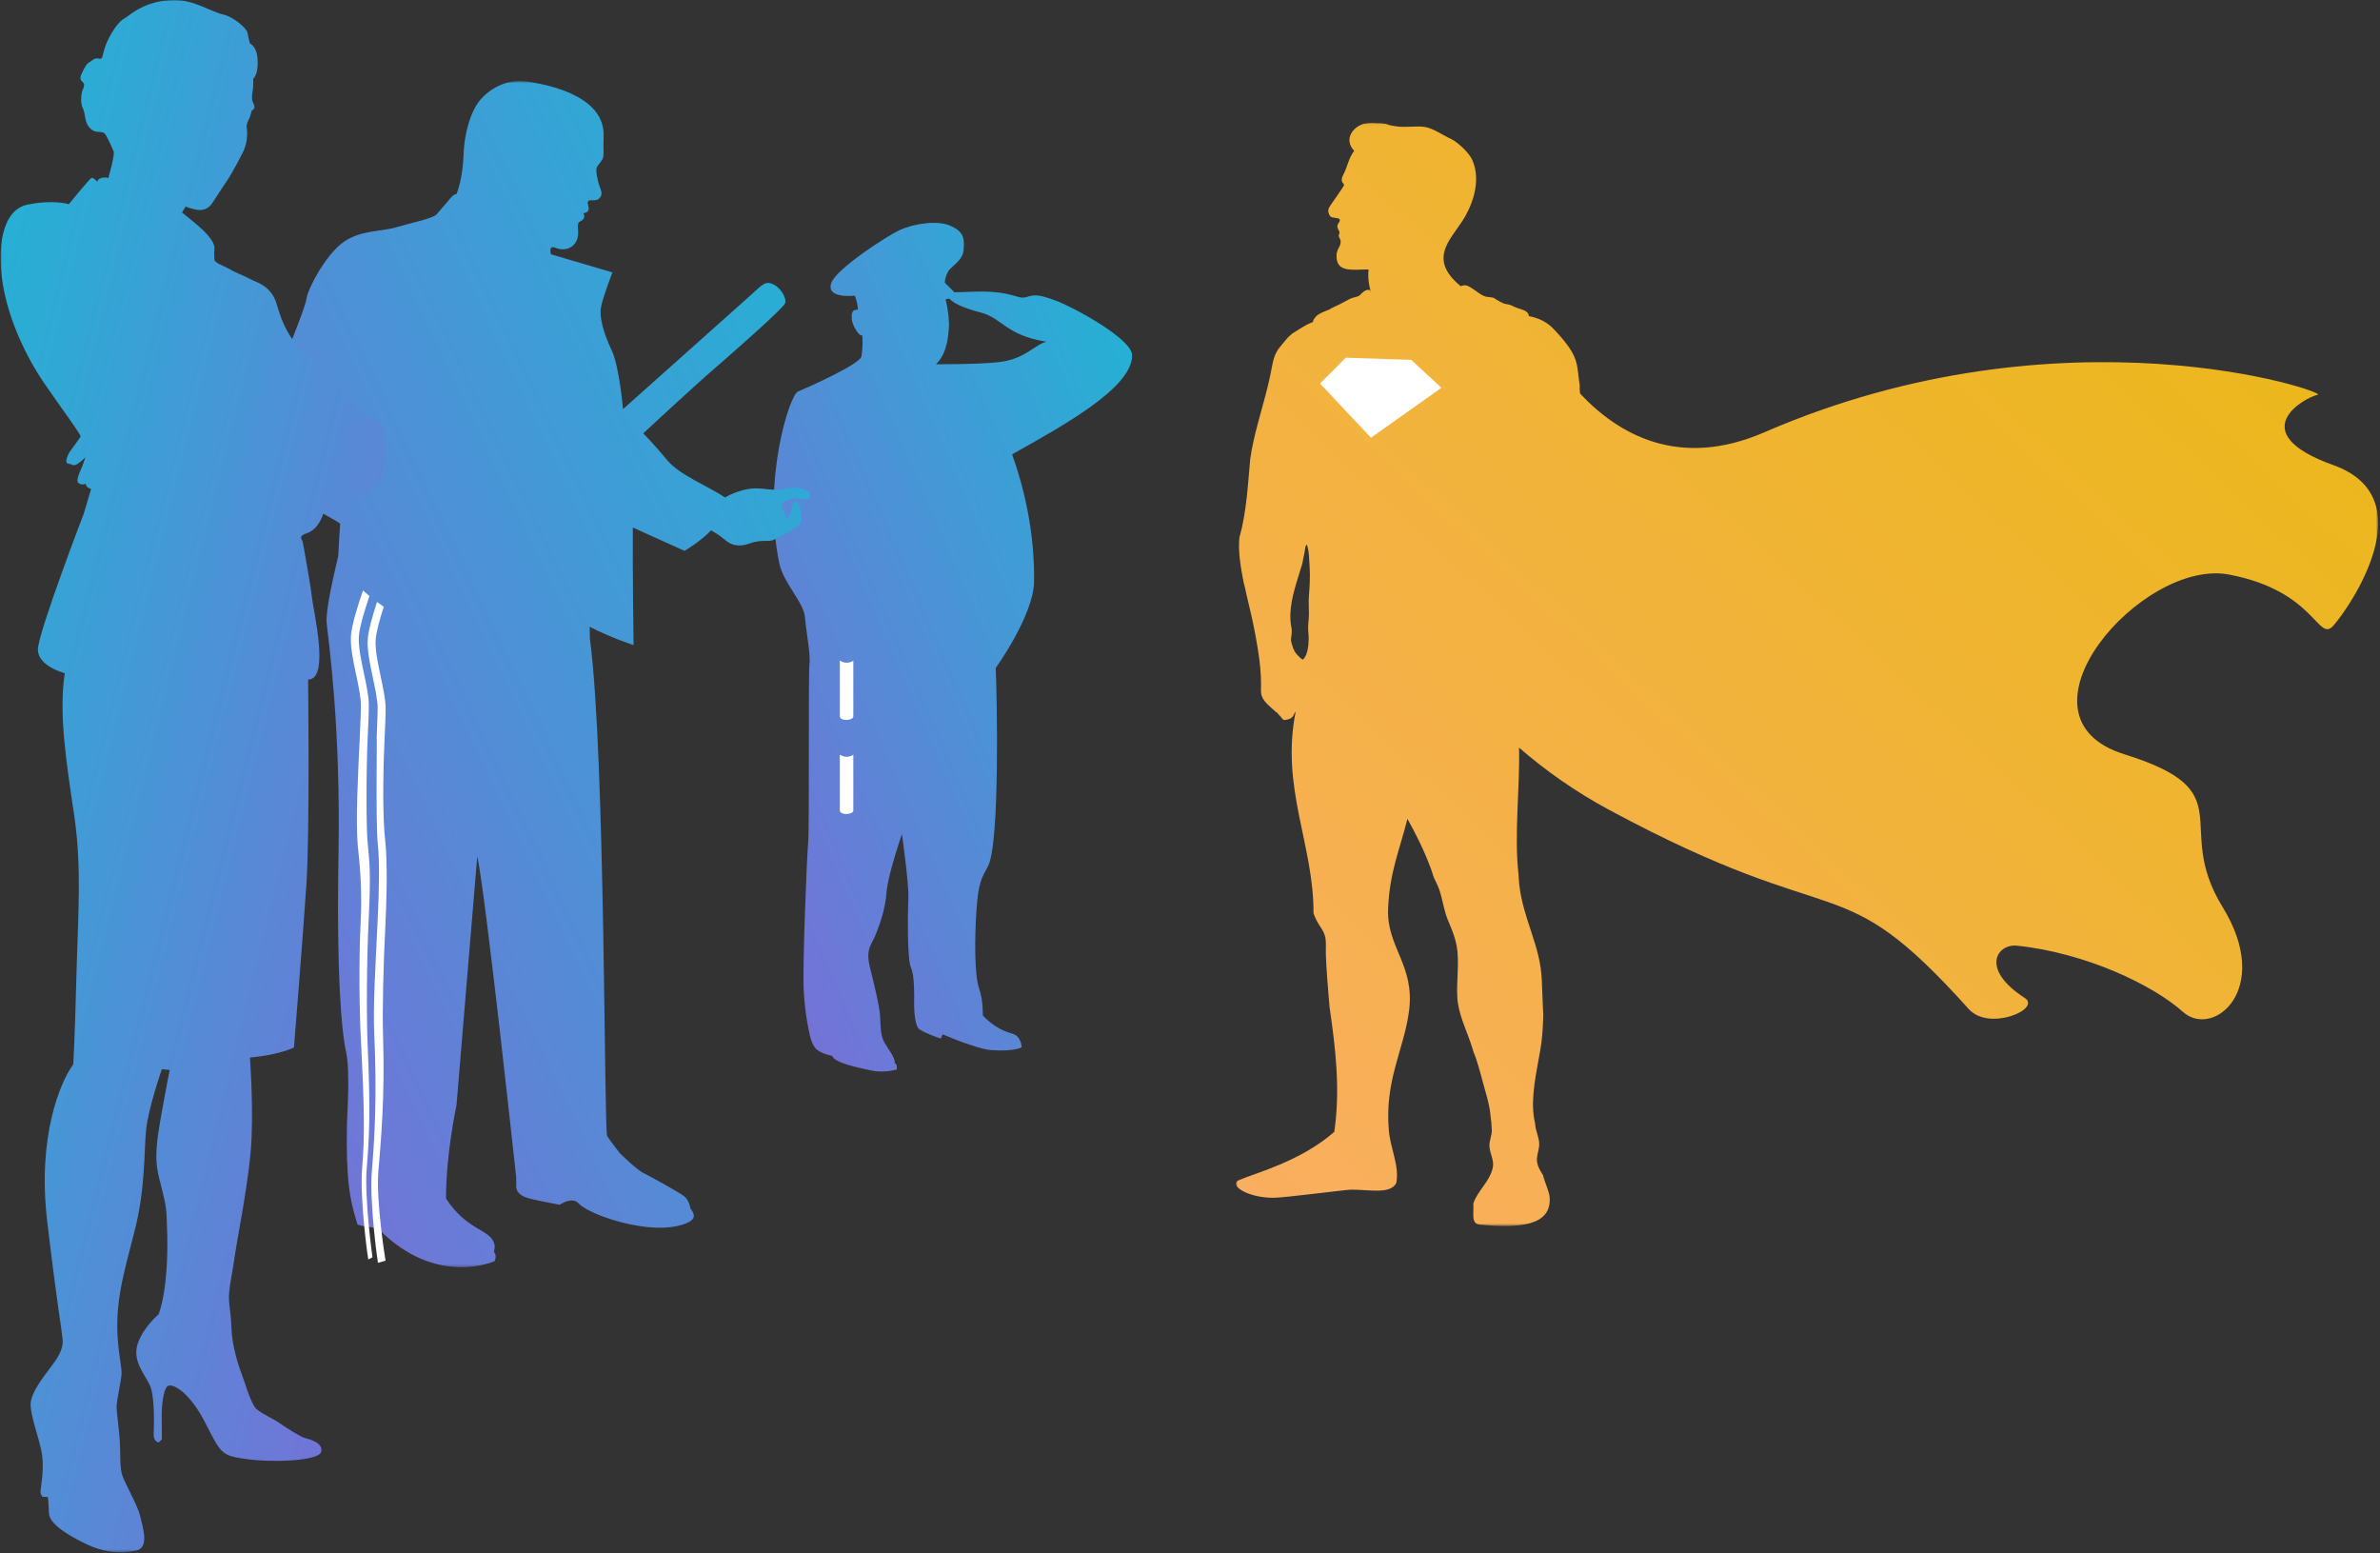 <?xml version="1.0" encoding="UTF-8"?>
<svg width="849px" height="554px" viewBox="0 0 849 554" version="1.1" xmlns="http://www.w3.org/2000/svg" xmlns:xlink="http://www.w3.org/1999/xlink">
    <rect x="0" y="0" width="849" height="554" fill="#333333" stroke="none"/>
    <!-- Generator: Sketch 45.1 (43504) - http://www.bohemiancoding.com/sketch -->
    <title>Group 6</title>
    <desc>Created with Sketch.</desc>
    <defs>
        <polygon id="path-1" points="408.316 0.059 408.316 393.513 0.846 393.513 0.846 0.059 408.316 0.059"></polygon>
        <linearGradient x1="0.508%" y1="99.492%" x2="100%" y2="5.55111512e-15%" id="linearGradient-3">
            <stop stop-color="#FAAE61" offset="0%"></stop>
            <stop stop-color="#E8B90E" offset="100%"></stop>
        </linearGradient>
        <linearGradient x1="100.469%" y1="0.541%" x2="2.046%" y2="99.939%" id="linearGradient-4">
            <stop stop-color="#1EB6D5" offset="0%"></stop>
            <stop stop-color="#7B6DD7" offset="100%"></stop>
        </linearGradient>
        <polygon id="path-5" points="0 0.632 198.241 0.632 198.241 423.693 0 423.693"></polygon>
        <polygon id="path-7" points="0.003 0 137.031 0 137.031 553.606 0.003 553.606"></polygon>
    </defs>
    <g id="Web" stroke="none" stroke-width="1" fill="none" fill-rule="evenodd">
        <g id="Hello-world-story" transform="translate(-262, -3016)">
            <g id="Group-6" transform="translate(262, 3016)">
                <g id="Page-1-Copy-5" transform="translate(440, 43)">
                    <g id="Group-5" transform="translate(0.017, 0.752)">
                        <mask id="mask-2" fill="white">
                            <use xlink:href="#path-1"></use>
                        </mask>
                        <g id="Clip-4"></g>
                        <path d="M27.008,167.372 C26.927,168.417 26.828,169.455 26.823,170.501 C26.814,171.499 26.851,172.494 26.879,173.49 C26.914,174.554 26.937,175.616 26.857,176.677 C26.777,177.713 26.642,178.75 26.619,179.791 C26.589,181.233 26.836,182.663 26.822,184.108 C26.805,185.516 26.697,186.942 26.366,188.318 C26.094,189.447 25.685,190.668 24.775,191.491 C24.752,191.51 24.715,191.518 24.689,191.501 C24.192,191.175 23.645,190.829 23.318,190.358 C22.085,189.333 21.259,187.804 20.88,186.169 C20.722,185.754 20.606,185.321 20.55,184.88 C20.449,184.077 20.603,183.365 20.722,182.58 C20.832,181.828 20.788,181.093 20.717,180.355 C20.377,178.75 20.248,177.134 20.284,175.513 C20.274,175.493 20.276,175.47 20.284,175.451 C20.428,169.36 22.819,163.192 24.529,157.315 C24.652,156.66 24.777,156.009 24.911,155.356 C25.112,154.383 25.354,153.404 25.478,152.42 C25.561,151.756 25.58,151.044 26.088,150.527 C26.126,150.492 26.19,150.511 26.205,150.559 C26.751,152.185 26.897,153.912 26.994,155.606 C27.102,157.475 27.244,159.348 27.257,161.219 C27.273,163.273 27.163,165.324 27.008,167.372 M392.405,122.164 C359.62,110.411 382.287,97.917 386.752,97.056 C390.949,96.248 296.317,64.013 189.339,110.438 C159.03,123.591 137.439,111.313 123.634,96.622 C123.497,95.62 123.432,94.617 123.503,93.618 C123.087,91.269 122.998,88.879 122.538,86.536 C122.088,84.26 121.128,82.228 119.796,80.291 C118.431,78.308 116.871,76.439 115.208,74.672 C114.447,73.861 113.712,73.027 112.841,72.318 C111.992,71.624 111.064,71.016 110.067,70.526 C108.554,69.781 106.954,69.304 105.317,68.961 C105.327,68.737 105.308,68.514 105.224,68.32 C104.676,67.049 102.846,66.6 101.607,66.233 C100.79,65.991 100.094,65.638 99.341,65.272 C98.592,64.91 97.757,64.76 96.935,64.634 C96.116,64.508 93.707,63.117 93.297,62.776 C92.831,62.388 92.216,62.302 91.624,62.255 C90.794,62.19 90.021,62.11 89.251,61.783 C87.894,61.206 86.792,60.162 85.552,59.399 C84.35,58.661 83.299,57.685 81.758,58.078 C81.516,58.139 81.3,58.232 81.101,58.344 C69.332,48.787 77.227,41.918 81.709,34.967 C84.696,30.332 88.685,21.309 85.198,13.326 C84.003,10.593 79.667,6.729 77.582,5.798 C74.846,4.578 71.316,2.056 68.378,1.546 C65.291,1.008 61.72,1.862 57.856,1.277 C57.171,1.174 56.483,1.046 55.793,0.913 C54.482,0.345 52.931,0.12 51.344,0.165 C49.855,0.008 48.361,0.001 46.87,0.318 C42.837,1.177 39.048,5.811 43.064,10.052 C41.119,12.424 40.602,15.893 39.136,18.632 C37.67,21.372 39.744,21.639 39.398,22.399 C39.052,23.161 35.605,27.949 35.179,28.637 C34.828,29.203 34.389,29.725 34.082,30.315 C33.745,30.959 33.73,31.586 33.954,32.271 C34.117,32.77 34.363,33.366 34.862,33.648 C34.971,33.692 35.085,33.729 35.214,33.76 C35.696,33.875 36.184,33.967 36.679,34.026 C37.313,34.098 38.098,34.222 37.917,34.995 C37.792,35.524 37.345,35.886 37.147,36.38 C37.043,36.645 37.029,36.906 37.064,37.164 C37.071,37.207 37.076,37.251 37.088,37.295 C37.219,37.888 37.549,38.364 37.774,38.923 C37.961,39.382 37.496,39.867 37.534,40.333 C37.578,40.877 37.955,41.272 38.111,41.78 C38.472,42.942 37.88,44.111 37.255,45.193 C37.014,45.831 36.8,46.453 36.767,47.024 C36.388,53.502 41.996,52.439 48.16,52.338 C47.694,57.094 49.207,60.618 48.999,60.78 C49.116,60.135 48.807,59.55 47.879,59.631 C46.694,59.734 45.851,60.797 45.065,61.522 C44.615,61.939 44.021,62.092 43.422,62.22 C42.683,62.379 42.02,62.562 41.367,62.941 C40.701,63.328 38.407,64.448 37.866,64.781 C37.543,64.983 34.725,66.161 34.213,66.643 C34.212,66.645 34.212,66.646 34.21,66.647 C33.669,66.892 29.964,68.075 29.194,69.425 C28.728,69.888 28.41,70.441 28.338,71.102 C25.623,72.071 23.332,73.791 20.894,75.261 C20.384,75.704 19.883,76.154 19.388,76.616 C18.758,77.356 18.141,78.105 17.518,78.851 C16.73,79.793 15.938,80.714 15.356,81.791 C14.57,83.249 14.148,84.824 13.835,86.425 C13.487,88.207 13.15,89.987 12.754,91.76 C11.818,95.937 10.647,100.062 9.518,104.194 C8.373,108.375 7.262,112.572 6.479,116.83 C6.292,117.849 6.114,118.871 5.97,119.896 C5.123,129.252 4.647,138.954 2.102,148.008 C1.601,152.809 2.523,158.404 3.647,164.129 C3.701,164.31 3.754,164.49 3.803,164.67 C4.141,165.912 4.374,167.183 4.656,168.437 C4.937,169.688 5.226,170.935 5.535,172.182 C6.568,176.351 7.442,180.561 8.183,184.787 C8.921,188.984 9.567,193.205 9.761,197.462 C9.809,198.548 9.835,199.634 9.825,200.72 C9.82,201.576 9.749,202.439 9.833,203.295 C9.993,204.918 10.893,206.2 12.051,207.367 C13.093,208.421 14.254,209.36 15.344,210.365 C15.428,210.374 15.506,210.366 15.582,210.346 C15.709,210.536 15.83,210.739 15.947,210.94 C16.032,211.025 16.119,211.106 16.204,211.192 C16.713,211.709 17.23,212.263 17.637,212.866 C17.796,212.942 17.97,213.008 18.161,213.055 C21.635,212.667 21.135,211.264 22.179,210.073 C16.74,237.161 28.677,257.635 28.54,281.926 C28.555,281.974 28.567,282.021 28.583,282.068 C29.151,283.811 30.039,285.354 31.052,286.897 C31.889,288.177 32.597,289.416 32.814,290.925 C33.099,292.892 32.879,294.893 32.952,296.87 C33.045,299.405 33.193,301.936 33.375,304.464 C33.64,308.165 33.972,311.859 34.282,315.555 C36.386,329.989 38.179,344.884 35.943,359.951 C23.653,370.604 8.078,374.501 1.962,377.136 C-1.888,378.796 4.72,383.443 14.236,383.443 C18.237,383.443 40.119,380.544 41.985,380.544 C48.895,380.544 55.808,382.248 58.053,378.24 C59.276,372.226 56.029,366.021 55.442,359.681 C53.779,341.647 60.788,330.771 62.612,316.858 C64.776,300.364 54.566,294.193 55.156,280.269 C55.715,267.119 59.268,259.463 62.04,248.288 C64.96,253.539 67.833,259.144 70.356,265.905 C70.75,266.957 71.1,268.041 71.428,269.143 C71.88,270.095 72.347,271.043 72.784,272.001 C73.951,274.563 74.442,277.344 75.113,280.045 C75.455,281.421 75.825,282.804 76.371,284.124 C76.911,285.426 77.467,286.723 77.975,288.037 C78.911,290.467 79.639,292.958 79.881,295.546 C80.177,298.728 80.015,301.939 79.892,305.129 C79.772,308.236 79.597,311.368 80.121,314.453 C80.568,317.083 81.406,319.621 82.345,322.126 C83.333,324.763 84.363,327.383 85.205,330.066 C85.359,330.559 85.504,331.056 85.642,331.552 C86.342,333.108 86.83,334.746 87.327,336.366 C87.935,338.332 88.433,340.321 88.973,342.304 C89.452,344.07 89.978,345.82 90.439,347.59 C90.988,349.687 91.494,351.866 91.665,354.054 C91.93,355.813 92.099,357.597 92.152,359.409 C92.202,361.179 91.163,363.243 91.292,365.1 C91.484,367.874 93.146,370.191 92.438,372.959 C91.153,377.987 87.227,380.714 85.556,385.428 C85.791,389.45 84.638,392.727 87.964,393.041 C102.389,394.401 113.306,393.283 112.8,383.53 C112.679,381.191 111.167,378.41 110.386,375.346 C109.211,373.451 108.024,371.495 108.254,369.221 C108.426,367.52 109.104,365.872 109.052,364.151 C108.992,362.179 108.141,360.344 107.77,358.421 C107.672,357.91 107.61,357.384 107.57,356.856 C106.73,353.309 106.71,349.658 107.027,346.038 C107.377,342.046 108.104,338.096 108.827,334.151 C109.196,332.144 109.587,330.137 109.846,328.113 C110.114,326.004 110.275,323.883 110.374,321.762 C110.43,320.603 110.467,319.441 110.496,318.283 C110.458,317.381 110.41,316.477 110.374,315.576 C110.245,312.361 110.113,309.145 109.982,305.931 C109.859,302.935 109.434,299.986 108.726,297.061 C107.364,291.442 105.221,286.031 103.682,280.458 C102.904,277.638 102.286,274.781 101.965,271.881 C101.826,270.642 101.735,269.397 101.676,268.149 C100.046,253.622 102.207,237.6 101.86,222.892 C111.292,231.08 121.926,238.588 133.94,245.06 C218.336,290.514 215.018,263.576 262.32,316.169 C269.526,324.18 288.354,316.113 282.242,312.162 C266.135,301.746 272.462,292.798 279.487,293.531 C304.028,296.098 327.963,307.535 338.704,317.152 C349.445,326.767 370.925,309.139 352.836,279.756 C334.748,250.374 360.749,238.622 317.791,225.266 C274.83,211.912 324.008,155.284 355.098,161.162 C386.187,167.037 386.752,185.737 392.405,179.325 C398.057,172.914 425.19,133.917 392.405,122.164" id="Fill-3" fill="url(#linearGradient-3)" mask="url(#mask-2)"></path>
                    </g>
                    <polygon id="Fill-10" fill="#FFFFFF" points="63.391 85.339 40.049 84.578 30.874 93.78 49.064 113.121 74.19 95.31"></polygon>
                </g>
                <g id="Group-4">
                    <g id="Group" transform="translate(276, 79)">
                        <path d="M80.409,50.147 C72.885,51.007 57.887,50.902 57.887,50.902 C62.01,46.997 62.239,40.511 62.467,38.13 C62.696,35.749 62.239,31.636 61.323,27.739 C61.782,27.66 62.224,27.574 62.643,27.486 C63.977,28.997 67.158,30.74 73.924,32.485 C81.484,34.433 82.858,40.603 97.289,42.876 C93.166,43.85 89.66,49.091 80.409,50.147 M100.725,28.263 C94.54,25.99 93.166,25.99 90.073,26.964 C86.981,27.938 85.263,24.691 72.206,25.016 C68.582,25.106 66.126,25.171 64.486,25.253 L61.093,21.894 C61.093,21.894 60.864,20.595 62.01,18.214 C63.155,15.833 67.341,14.274 67.737,10.204 C68.195,5.486 67.393,3.385 62.812,1.437 C58.23,-0.512 49.984,0.787 45.174,2.952 C40.363,5.117 22.317,16.88 20.549,21.894 C18.487,27.739 28.91,26.44 28.91,26.44 C28.91,26.44 29.826,28.389 30.055,31.419 C29.368,31.635 27.421,30.878 27.879,35.099 C28.091,37.049 30.628,41.377 31.544,40.511 C31.773,41.377 31.773,45.274 31.315,48.088 C30.857,50.903 11.558,59.449 8.637,60.644 C5.718,61.838 -4.19,92.113 1.994,121.908 C3.462,128.98 10.699,135.763 11.157,141.192 C11.615,146.621 13.219,154.597 12.761,157.844 C12.303,161.091 12.761,216.727 12.302,221.273 C11.844,225.819 10.241,265.003 10.699,274.095 C11.157,283.187 12.761,289.573 12.761,289.573 C12.761,289.573 13.448,293.902 15.509,295.418 C17.571,296.934 19.175,297.149 20.778,297.582 C21.923,299.964 28.108,301.371 34.98,302.838 C39.318,303.764 43.913,302.453 43.913,302.453 C43.913,302.453 44.143,300.289 43.226,300.289 C43.226,297.907 41.164,295.743 39.561,292.929 C37.958,290.115 38.187,287.084 37.958,283.403 C37.728,279.723 35.896,272.363 34.293,265.868 C32.69,259.374 34.98,257.859 36.355,254.395 C37.729,250.93 39.791,245.519 40.248,239.241 C40.707,232.963 45.746,218.459 45.746,218.459 C45.746,218.459 48.266,236.427 48.037,241.189 C47.808,245.952 47.579,263.27 48.953,266.084 C50.327,268.899 50.099,277.342 50.099,277.342 C50.099,277.342 49.754,286.65 52.045,288.166 C54.336,289.681 59.605,291.413 59.605,291.413 L60.292,289.898 C60.292,289.898 72.432,295.172 77.586,295.526 C86.233,296.121 88.467,294.498 88.467,294.498 C88.467,294.498 88.348,290.474 85.031,289.627 C78.674,288.003 74.573,283.132 74.573,283.132 C74.573,283.132 74.838,277.991 73.234,273.445 C71.631,268.899 71.631,255.693 72.318,245.736 C73.005,235.778 74.075,234.344 76.441,229.933 C80.736,221.922 79.647,168.993 79.19,159.251 C79.19,159.251 92.721,140.478 92.879,128.403 C93.106,110.974 89.368,95.114 85.045,83.043 C101.868,73.532 127.87,59.623 127.869,47.746 C127.869,41.892 106.91,30.536 100.725,28.263 Z" id="Fill-1" fill="url(#linearGradient-4)"></path>
                        <path d="M23.584,156.598 L23.584,176.514 C23.584,178.252 28.394,178.097 28.394,176.514 L28.394,156.598 C28.394,156.598 26.332,158.329 23.584,156.598" id="Fill-6" fill="#FFFFFF"></path>
                        <path d="M23.584,190.153 L23.584,210.069 C23.584,211.806 28.394,211.652 28.394,210.069 L28.394,190.153 C28.394,190.153 26.332,191.884 23.584,190.153" id="Fill-8" fill="#FFFFFF"></path>
                    </g>
                    <g id="Page-1" transform="translate(91, 28)">
                        <g id="Group-3" transform="translate(0, 0.26)">
                            <mask id="mask-6" fill="white">
                                <use xlink:href="#path-5"></use>
                            </mask>
                            <g id="Clip-2"></g>
                            <path d="M196.92,146.804 C194.092,145.317 190.948,145.614 188.12,146.209 C185.291,146.804 181.835,145.912 178.378,145.912 C174.92,145.912 169.893,147.695 167.693,149.182 C161.407,145.02 151.351,141.154 146.951,135.802 C142.551,130.45 138.465,126.288 138.465,126.288 C138.465,126.288 156.064,109.935 163.293,103.691 C170.521,97.447 188.434,81.689 189.063,79.905 C189.692,78.121 187.492,74.256 184.664,73.066 C181.835,71.877 181.206,73.066 175.549,78.121 C169.892,83.175 131.237,117.665 131.237,117.665 C131.237,117.665 129.98,102.501 127.151,96.555 C124.323,90.609 122.752,84.959 123.38,81.391 C124.008,77.823 127.465,68.903 127.465,68.903 L105.545,62.436 C105.545,62.436 104.51,59.054 107.077,60.095 C111.202,61.767 114.855,59.537 115.209,55.523 C115.417,53.153 114.619,51.313 115.916,50.729 C118.391,49.614 117.094,47.794 117.094,47.794 C117.094,47.794 118.823,47.645 118.98,46.456 C119.137,45.266 118.194,43.929 118.98,43.334 C119.766,42.739 122.516,44.151 123.502,41.295 C123.9,40.145 122.751,38.279 122.437,36.792 C122.123,35.306 121.494,32.779 121.808,31.738 C122.123,30.697 123.066,29.954 123.852,28.616 C124.637,27.278 124.13,25.106 124.323,20.439 C124.873,7.133 107.868,2.398 96.981,0.815 C89.526,-0.269 83.467,3.64 80.324,7.356 C77.182,11.073 74.667,18.357 74.353,27.129 C74.04,35.9 71.839,40.955 71.839,40.955 C71.839,40.955 71.053,40.775 69.718,42.367 C69.718,42.367 66.182,46.604 64.768,48.165 C63.354,49.726 55.34,51.287 50.154,52.848 C44.969,54.408 37.19,53.74 31.062,58.422 C24.934,63.105 18.805,74.701 18.334,78.269 C17.862,81.837 10.084,100.346 8.434,104.583 C6.784,108.82 1.379,121.31 0.185,127.997 C-2.591,143.533 26.819,155.426 30.355,158.548 C30.098,161.944 29.844,165.926 29.677,169.962 C27.628,178.732 25.07,189.914 25.541,194.142 C26.309,201.035 30.522,231.135 29.759,275.742 C28.991,320.349 30.907,339.937 32.439,346.824 C33.975,353.717 32.823,369.563 32.769,372.339 C32.388,391.953 33.655,399.384 36.483,408.304 C36.739,409.108 43.41,409.443 44.047,410.088 C64.79,431.049 85.405,421.542 85.405,421.542 C85.405,421.542 86.35,419.824 85.405,418.561 C84.815,417.771 85.956,417 85.223,415.013 C83.359,409.958 75.663,410.682 68.12,399.235 C68.039,383.503 71.839,365.934 71.839,365.934 L79.252,277.127 C82.32,291.273 93.145,391.702 93.145,391.702 L93.145,394.866 C93.145,396.336 93.983,398.257 98.164,399.274 C102.343,400.292 108.675,401.425 108.675,401.425 C108.675,401.425 113.027,398.345 115.419,400.945 C117.806,403.543 127.092,407.539 137.843,409.121 C148.595,410.706 154.927,408.108 156.122,406.521 C157.319,404.941 155.287,402.793 155.287,402.793 C155.287,402.793 154.927,399.738 152.896,398.269 C150.868,396.799 140.951,391.263 138.563,390.129 C136.171,389.001 130.178,383.112 130.178,383.112 C130.178,383.112 126.742,378.74 125.592,376.93 C124.443,375.11 125.004,241.651 119.457,199.765 C119.341,198.891 119.467,197.27 119.331,195.287 C127.488,199.438 135.008,201.809 135.008,201.809 C135.008,201.809 134.629,174.572 134.753,159.884 L153.172,168.212 C153.172,168.212 158.643,165.063 162.665,160.903 C164.34,161.835 166.017,162.918 167.693,164.346 C170.835,167.022 173.978,166.428 176.492,165.536 C179.007,164.644 180.577,164.644 183.092,164.644 C185.606,164.644 186.234,163.156 188.12,162.562 C190.006,161.968 191.263,160.778 193.149,159.589 C195.035,158.4 195.034,157.73 194.72,154.199 C194.092,150.669 192.519,149.778 191.891,151.264 C191.263,152.75 190.948,156.318 190.006,156.318 C189.063,156.318 187.806,151.858 187.806,151.858 L189.063,150.372 C189.063,150.372 192.202,149.182 194.875,149.777 C197.548,150.372 199.749,148.291 196.92,146.804" id="Fill-1" fill="url(#linearGradient-4)" mask="url(#mask-6)"></path>
                        </g>
                        <path d="M39.827,388.493 C40.764,377.415 41.183,368.43 40.145,344.564 C39.742,335.27 39.751,315.55 40.511,300.107 C41.287,284.327 40.928,280.214 40.145,272.536 C39.635,267.535 39.587,247.558 40.161,235.124 C40.423,229.436 40.63,224.942 40.557,222.879 C40.449,219.813 39.657,216.083 38.818,212.135 C37.81,207.391 36.768,202.485 37.019,198.928 C37.251,195.637 39.063,189.654 40.785,184.579 C39.952,183.901 39.191,183.234 38.49,182.581 C36.615,188.012 34.467,194.919 34.197,198.75 C33.921,202.663 35.001,207.746 36.045,212.663 C36.861,216.499 37.63,220.122 37.73,222.968 C37.8,224.928 37.584,229.599 37.334,235.008 C36.717,248.4 35.83,264.81 36.64,273.725 C36.934,276.964 38.316,287.159 37.686,299.982 C36.92,315.559 37.234,333.094 37.728,342.67 C39.003,367.384 39.122,377.408 38.202,388.28 C37.249,399.554 40.239,420.807 40.367,421.201 L41.877,420.415 C41.846,420.324 38.916,399.263 39.827,388.493" id="Fill-4" fill="#FFFFFF"></path>
                        <path d="M43.979,389.688 C44.916,378.61 46.333,363.086 45.649,341.517 C45.355,332.219 45.745,316.746 46.504,301.302 C47.28,285.523 46.875,275.854 46.453,272.294 C45.493,264.215 45.58,248.753 46.153,236.319 C46.415,230.631 46.622,226.137 46.55,224.074 C46.441,221.008 45.649,217.279 44.81,213.33 C43.803,208.586 42.761,203.68 43.011,200.123 C43.204,197.39 44.489,192.798 45.904,188.411 C45.052,187.836 44.251,187.263 43.498,186.698 C41.923,191.5 40.413,196.776 40.19,199.946 C39.913,203.858 40.993,208.941 42.038,213.858 C42.853,217.694 43.622,221.318 43.723,224.163 C43.792,226.124 43.077,241.611 43.327,236.203 C43.64,229.416 42.906,265.131 43.78,273.17 C44.389,278.772 44.309,288.354 43.678,301.177 C42.912,316.755 42.059,331.196 42.507,340.774 C43.544,362.925 42.586,378.603 41.667,389.475 C40.714,400.749 43.704,422.003 43.832,422.396 L46.536,421.61 C46.506,421.519 43.068,400.458 43.979,389.688" id="Fill-6" fill="#FFFFFF"></path>
                    </g>
                    <g id="Page-1-Copy-2" transform="translate(68.617, 277) scale(-1, 1) translate(-68.617, -277) ">
                        <mask id="mask-8" fill="white">
                            <use xlink:href="#path-7"></use>
                        </mask>
                        <g id="Clip-2"></g>
                        <path d="M136.183,101.615 C138.315,88.978 136.792,74.907 127.397,72.982 C117.996,71.063 112.693,72.835 112.693,72.835 C112.693,72.835 105.298,63.758 104.631,63.463 C103.965,63.163 102.545,64.804 102.545,64.804 C102.545,64.804 102.54,64.712 102.499,64.586 C102.488,64.597 102.471,64.608 102.459,64.619 C102.367,64.215 101.982,63.725 101.126,63.49 C100.109,63.207 99.144,63.3 98.736,63.479 C98.747,63.474 98.759,63.463 98.77,63.458 C98.672,63.485 98.609,63.507 98.609,63.507 C98.609,63.507 96.156,55.16 96.707,53.955 C97.259,52.756 98.219,50.357 99.454,48.22 C100.695,46.083 102.54,48.067 104.901,45.919 C107.263,43.777 106.671,40.593 107.636,38.728 C108.602,36.858 108.297,34.203 108.01,32.878 C107.717,31.548 107.016,31.025 107.286,29.956 C107.556,28.893 109.377,28.877 108.09,26.233 C106.809,23.583 106.378,22.792 105.252,22.138 C104.131,21.479 103.844,20.819 102.442,20.83 C101.046,20.841 101.057,21.904 100.178,18.186 C99.31,14.478 95.753,8.258 93.219,6.813 C90.685,5.374 85.888,0.189 75.108,-0.002 C68.287,-0.111 61.639,4.284 57.812,5.123 C53.98,5.963 49.182,10.041 48.912,11.796 C48.647,13.557 48.096,15.443 48.096,15.443 C48.096,15.443 46.395,16.272 45.705,18.834 C45.022,21.402 45.332,25.175 45.918,26.522 C46.498,27.863 46.923,28.13 46.923,28.13 C46.923,28.13 46.803,30.965 47.102,32.442 C47.4,33.925 47.435,35.572 47.136,36.215 C46.843,36.858 46.401,37.649 46.481,38.357 C46.556,39.072 47.469,39.491 47.469,39.491 C47.469,39.491 47.78,41.209 48.4,42.419 C49.009,43.624 49.32,44.48 49.245,45.194 C49.176,45.908 48.458,49.915 50.532,54.184 C52.595,58.453 55.652,63.714 56.795,65.273 C57.939,66.832 60.381,70.818 61.674,72.66 C62.972,74.509 65.006,75.354 67.713,74.688 C70.419,74.023 71.011,73.663 71.011,73.663 L72.131,75.49 C72.177,75.577 72.235,75.702 72.287,75.817 C72.126,75.942 65.926,80.729 63.57,83.357 C61.185,86.023 60.599,87.598 60.76,88.95 C60.8,89.278 60.817,89.681 60.823,90.095 C60.835,91.376 60.714,92.81 60.714,92.81 C60.714,92.81 60.576,93.525 58.1,94.615 C55.623,95.705 54.428,96.643 51.802,97.733 C49.176,98.824 48.435,99.402 45.883,100.492 C43.332,101.582 40.109,103.463 38.643,108.114 C37.184,112.769 35.926,118.33 28.984,125.957 C28.984,125.957 27.192,126.061 26.749,126.606 C26.307,127.151 25.629,128.307 25.721,129.894 C25.721,129.894 24.273,131.556 23.755,132.489 C23.238,133.416 22.078,135.427 21.79,135.7 C21.509,135.972 19.86,137.215 19.86,137.215 C19.86,137.215 16.808,136.779 16.24,137.166 C15.676,137.559 14.217,138.186 14.636,139.38 C15.05,140.568 15.832,141.37 15.832,141.37 L14.7,142.307 C14.7,142.307 13.642,142.084 12.792,142.662 C11.947,143.251 11.263,144.145 10.982,144.45 C10.7,144.761 10.746,145.148 10.746,145.148 C10.746,145.148 9.459,147.007 7.758,147.634 C6.057,148.266 1.53,150.54 0.892,151.772 C0.254,153.015 0.547,157 0.283,158.598 C0.013,160.195 -0.24,163.384 0.432,166.127 C1.11,168.863 0.961,172.592 3.397,173.808 C5.833,175.029 7.982,175.809 10.608,176.763 C13.234,177.717 15.763,179.118 18.187,178.48 C20.612,177.837 21.537,177.477 21.537,177.477 L22.75,177.292 C22.75,177.292 21.101,180.672 21.963,183.322 C22.819,185.971 24.623,189.15 27.812,190.185 C30.99,191.227 29.507,192.383 29.323,193.01 C29.145,193.631 26.468,208.351 25.95,213.138 C25.433,217.924 19.475,242.419 27.324,242.354 C27.324,242.354 26.663,296.572 27.95,315.698 C29.231,334.812 32.369,373.59 32.369,373.59 C32.369,373.59 37.425,376.207 48.078,377.189 C48.078,377.189 46.946,391.68 47.481,405.625 C48.021,419.571 52.549,441.193 53.445,447.692 C54.342,454.201 55.795,460.035 55.543,463.758 C55.295,467.476 54.882,468.011 54.652,474.128 C54.422,480.239 51.969,487.697 51.009,490.102 C50.049,492.495 47.734,500.754 45.797,502.494 C43.849,504.238 39.936,505.863 37.431,507.613 C34.931,509.352 30.053,512.449 28.519,512.863 C26.979,513.272 21.813,514.504 22.675,517.824 C23.543,521.133 40.494,521.668 49.164,520.403 C57.835,519.143 58.117,519.143 63.897,507.667 C69.684,496.202 75.964,493.1 77.51,494.414 C79.067,495.728 79.538,501.97 79.555,503.966 C79.567,505.955 79.492,513.397 79.492,513.397 L80.624,514.449 C80.624,514.449 82.584,514.302 82.417,511.249 C82.245,508.196 82.02,497.696 83.807,493.967 C85.594,490.232 90.036,485.413 88.169,479.449 C86.29,473.484 80.653,468.747 80.653,468.747 C80.653,468.747 76.654,459.342 77.711,436.216 C77.797,429.706 78.757,427.177 79.975,422.117 C81.193,417.058 82.561,413.727 80.055,399.661 C77.561,385.595 76.688,381.616 76.688,381.616 L79.486,381.332 C79.486,381.332 84.359,395.24 85.129,403.079 C85.899,410.908 85.307,424.069 89.364,439.579 C93.421,455.095 95.012,461.588 95.369,470.491 C95.725,479.394 93.834,487.114 93.852,489.638 C93.875,492.162 95.759,499.719 95.639,502.112 C95.524,504.5 94.725,510.219 94.484,514.079 C94.237,517.933 94.558,522.851 93.742,525.778 C92.932,528.706 88.232,536.578 87.284,540.575 C86.341,544.565 83.75,552.16 88.795,553.054 C93.846,553.943 99.305,554.166 106.838,550.524 C114.365,546.877 119.657,543.11 119.772,539.659 C119.875,536.202 120.14,533.945 120.14,533.945 L122.099,533.793 C122.099,533.793 122.927,532.86 122.783,531.666 C122.634,530.467 121.456,523.832 122.249,518.647 C123.042,513.457 126.61,504.527 126.294,500.411 C125.978,496.3 121.45,490.75 119.324,487.845 C117.198,484.944 114.514,481.64 114.894,477.65 C115.279,473.659 116.893,465.279 120.416,435.354 C123.938,405.44 115.79,385.966 111.118,379.626 C111.118,379.626 110.647,373.645 110.021,349.739 C109.395,325.827 107.998,309.499 110.774,290.739 C113.538,272.099 116.313,254.642 114.164,240.359 C114.152,240.271 114.135,240.184 114.124,240.092 C114.124,240.092 123.766,237.627 123.714,231.652 C123.656,225.671 107.332,183.147 107.332,183.147 L104.735,174.402 C104.735,174.402 105.522,174.163 106.079,173.715 C106.631,173.268 106.671,172.516 106.671,172.516 C106.671,172.516 107.797,173.214 109.188,172.32 C110.573,171.426 108.021,166.852 107.924,166.41 C107.826,165.968 106.734,163.106 106.734,163.106 C106.734,163.106 108.705,164.987 109.872,165.641 C111.044,166.296 112.199,165.451 112.199,165.451 C112.199,165.451 112.9,165.62 113.405,165.042 C113.911,164.464 113.101,162.261 112.492,161.34 C111.877,160.413 110.136,158.085 110.136,158.085 C110.136,158.085 108.923,156.297 108.498,155.774 C108.073,155.245 115.273,145.759 121.639,136.403 C127.995,127.053 134.051,114.252 136.183,101.615" id="Fill-1" fill="url(#linearGradient-4)" mask="url(#mask-8)"></path>
                    </g>
                </g>
            </g>
        </g>
    </g>
</svg>